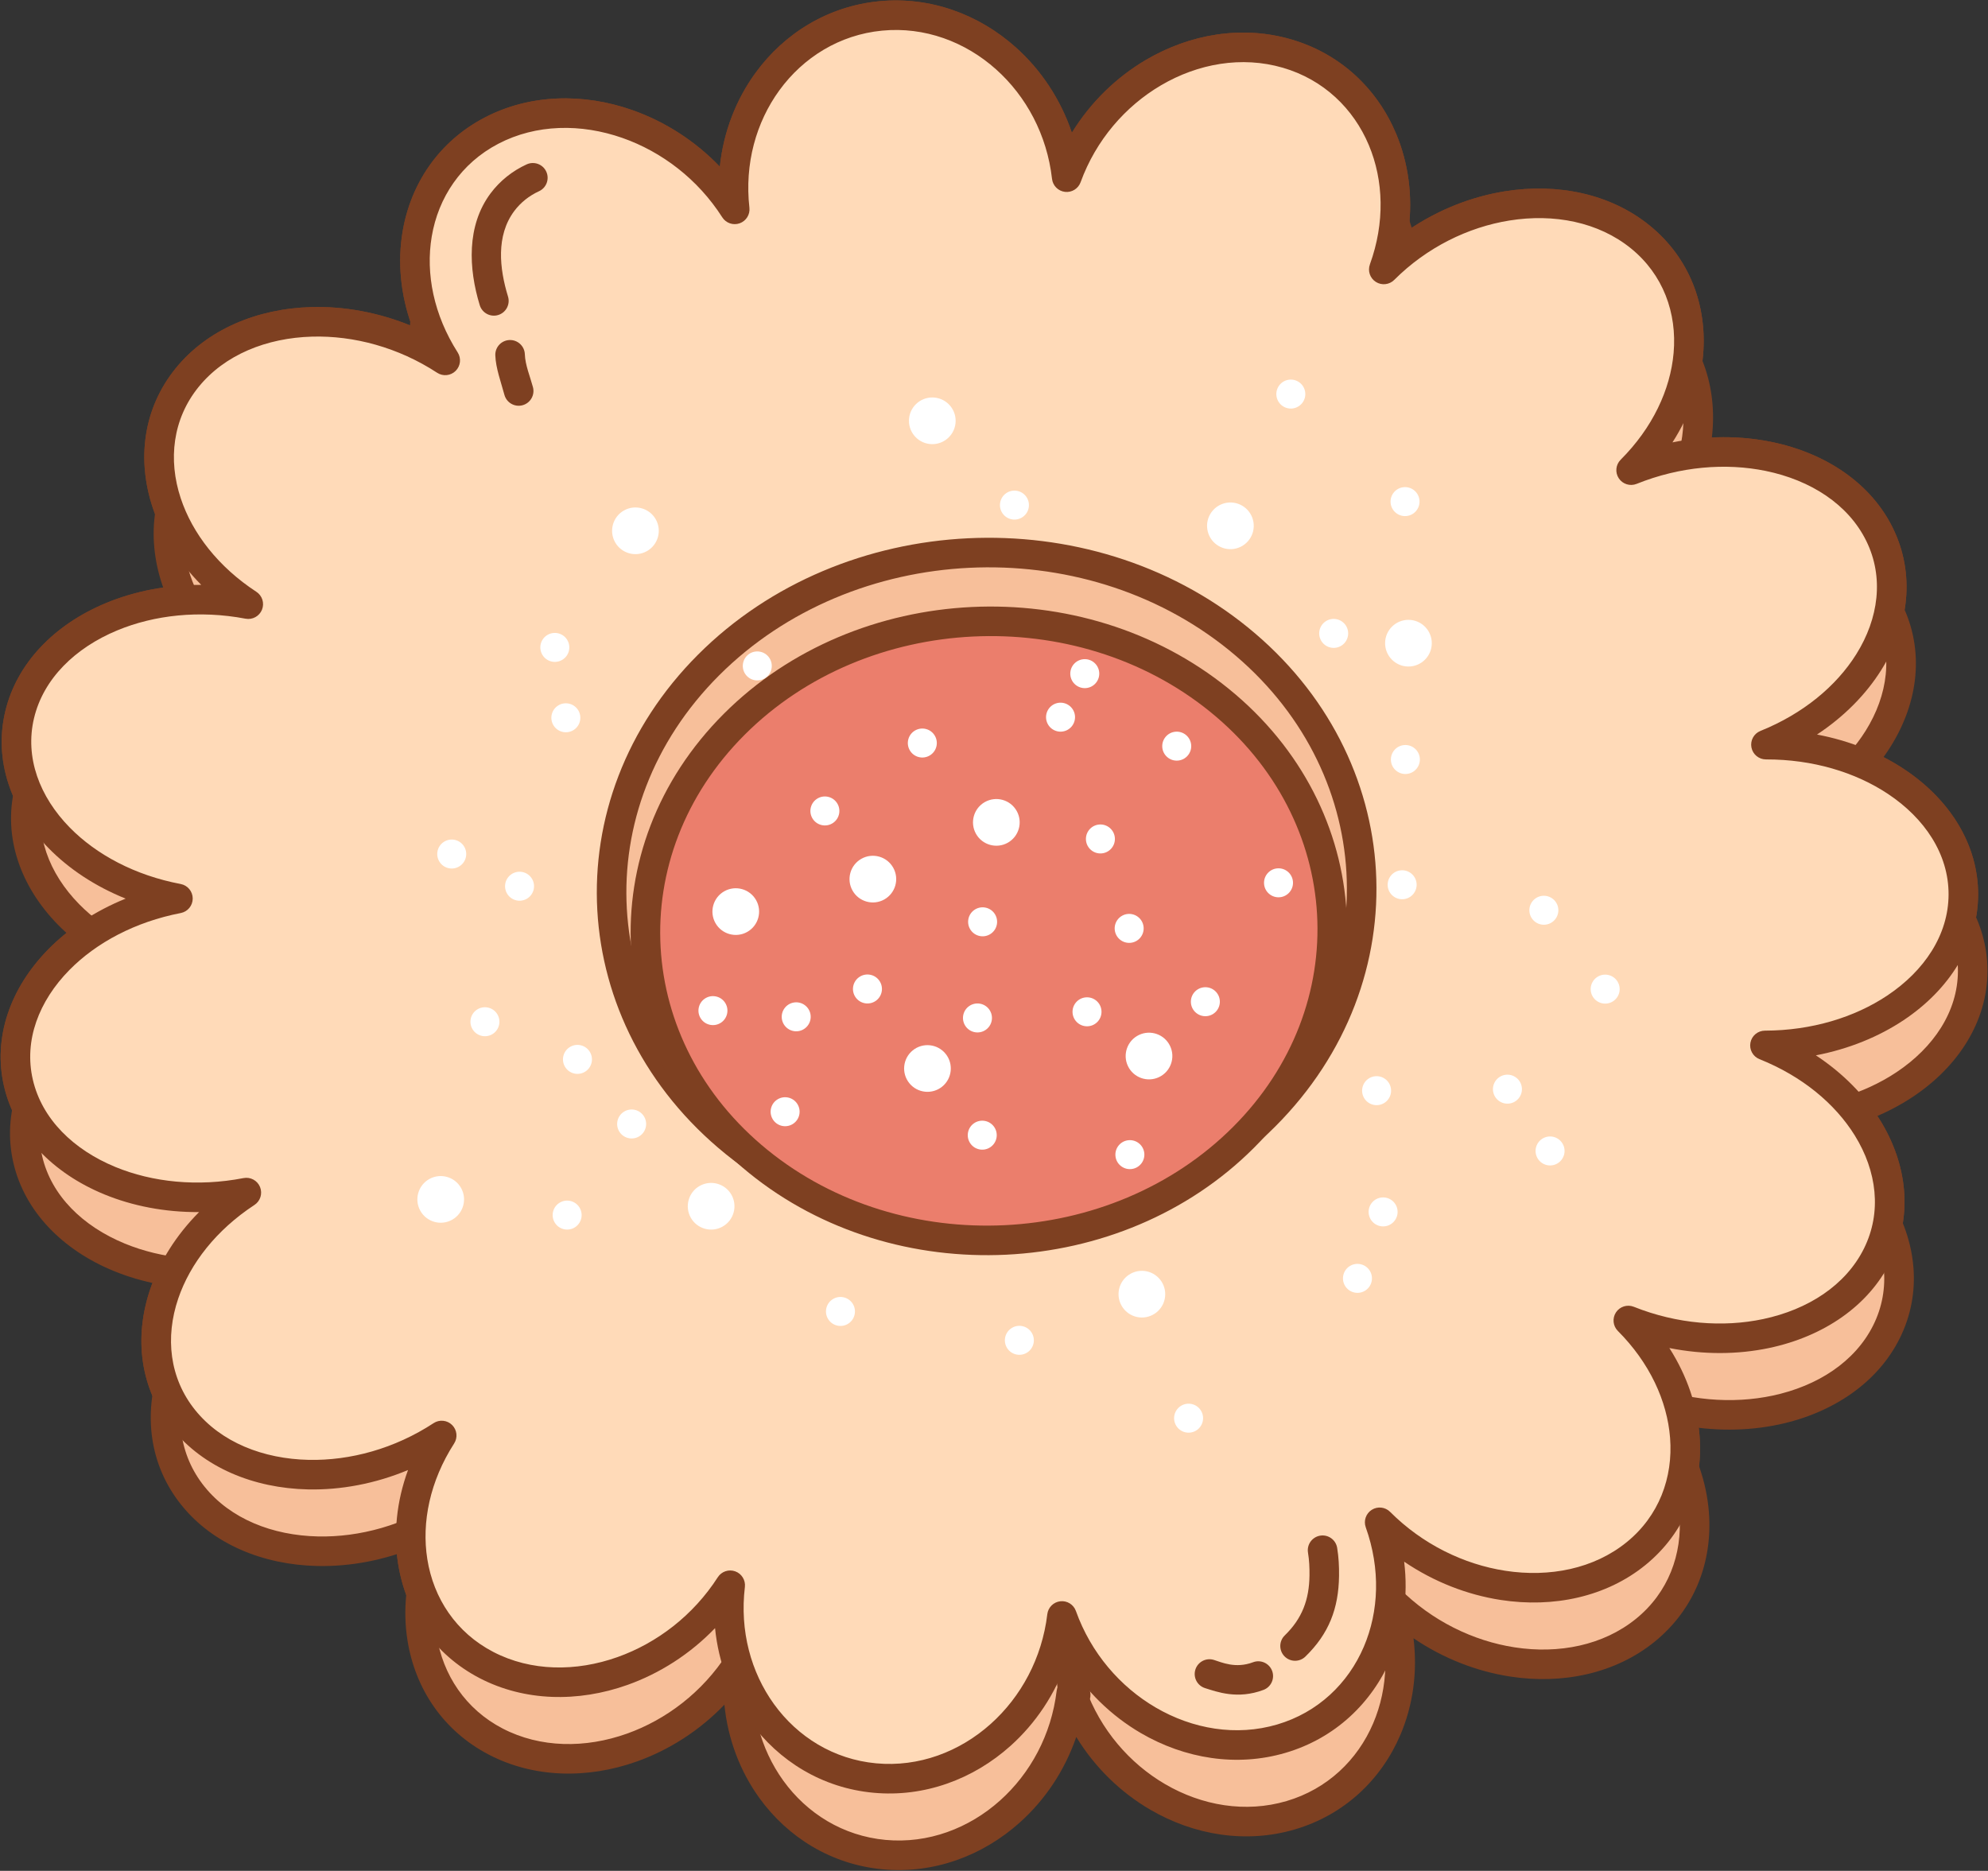 <?xml version="1.0" encoding="UTF-8" standalone="no"?><!DOCTYPE svg PUBLIC "-//W3C//DTD SVG 1.1//EN" "http://www.w3.org/Graphics/SVG/1.1/DTD/svg11.dtd"><svg width="100%" height="100%" viewBox="0 0 2242 2110" version="1.1" xmlns="http://www.w3.org/2000/svg" xmlns:xlink="http://www.w3.org/1999/xlink" xml:space="preserve" xmlns:serif="http://www.serif.com/" style="fill-rule:evenodd;clip-rule:evenodd;stroke-linejoin:round;stroke-miterlimit:2;"><rect x="0" y="0" width="2242" height="2110" fill="#333333" stroke="none"/><g id="Biscuit-Flower"><path d="M1560.59,303.898c82.694,-82.694 212.323,-99.114 289.296,-36.645c76.972,62.469 72.328,180.323 -10.366,263.016c112.678,-45.408 238.224,-12.918 280.184,72.508c41.96,85.426 -15.453,191.647 -128.131,237.056c123.179,-0.272 222.934,75.509 222.626,169.122c-0.308,93.613 -100.563,169.835 -223.741,170.106c112.38,44.913 169.096,150.882 126.574,236.495c-42.523,85.612 -168.285,118.656 -280.665,73.743c82.151,82.331 86.02,200.166 8.635,262.975c-77.384,62.809 -206.907,46.96 -289.058,-35.37c37.717,105.513 -11.929,214.838 -110.796,243.984c-98.866,29.146 -209.755,-32.855 -247.472,-138.368c-13.239,110.452 -107.815,192.364 -211.069,182.807c-103.253,-9.558 -176.334,-106.989 -163.095,-217.441c-61.905,96.292 -185.06,136.628 -274.847,90.02c-89.786,-46.608 -112.422,-162.624 -50.517,-258.915c-99.868,65.482 -230.306,57.267 -291.101,-18.332c-60.795,-75.6 -29.073,-190.14 70.795,-255.622c-120.563,23.35 -235.73,-31.995 -257.022,-123.514c-21.291,-91.52 59.304,-184.779 179.867,-208.129c-120.411,-22.82 -200.394,-115.725 -178.5,-207.34c21.893,-91.614 137.426,-147.468 257.837,-124.649c-99.439,-65.042 -130.408,-179.444 -69.115,-255.313c61.293,-75.869 191.787,-84.658 291.226,-19.616c-61.273,-96.02 -37.874,-212.137 52.221,-259.142c90.094,-47.005 212.986,-7.21 274.259,88.809c-12.513,-110.394 61.209,-208.149 164.527,-218.162c103.318,-10.013 197.357,71.484 209.87,181.878c38.411,-105.68 149.709,-168.17 248.385,-139.46c98.677,28.71 147.604,137.818 109.193,243.499Z" style="fill:#ffdab8;"/><path d="M1588.54,259.244c4.917,-38.369 -0.313,-75.641 -14.003,-108.316c-21.193,-50.586 -62.601,-90.271 -118.49,-106.532c-55.114,-16.036 -113.883,-6.124 -163.629,23.114c-33.191,19.508 -62.337,47.615 -83.59,82.174c-12.806,-37.936 -34.954,-70.934 -63.12,-96.158c-41.741,-37.382 -96.663,-57.708 -154.181,-52.134c-57.704,5.592 -107.004,36.156 -139.543,80.887c-21.795,29.961 -36.057,66.298 -40.187,105.664c-28.178,-29.37 -62.497,-51.086 -98.841,-63.828c-55.512,-19.462 -115.675,-17.978 -166.316,8.443c-51.664,26.954 -83.51,74.462 -92.633,128.794c-5.698,33.941 -2.48,70.602 10.501,106.45c-37.123,-15.433 -76.179,-22.491 -113.378,-21.465c-61.473,1.697 -117.803,25.476 -153.192,69.281c-36.397,45.052 -43.83,102.277 -25.729,156.882c10.225,30.847 28.692,60.882 54.739,87.141c-38.691,-0.115 -75.524,7.235 -107.657,20.606c-57.753,24.032 -100.31,67.486 -113.322,121.933c-13.206,55.261 6.353,111.142 48.969,154.545c22.838,23.26 52.35,42.921 86.762,56.764c-34.489,13.968 -64.123,33.729 -87.113,57.062c-42.929,43.572 -62.848,99.55 -50.007,154.748c12.692,54.553 55.138,97.933 112.956,121.715c31.901,13.121 68.482,20.267 106.957,20.023c-26.019,26.19 -44.582,56.071 -55.022,86.731c-18.68,54.86 -11.646,112.287 24.581,157.335c35.237,43.819 91.686,67.403 153.417,68.705c36.935,0.778 75.736,-6.419 112.693,-21.863c-13.063,35.624 -16.52,72 -11.181,105.675c8.655,54.585 40.278,102.23 91.999,129.079c50.606,26.269 110.953,27.449 166.721,7.58c36.22,-12.904 70.478,-34.682 98.705,-64.016c3.907,39.218 17.899,75.373 39.412,105.167c32.28,44.704 81.463,75.144 139.246,80.493c57.472,5.319 112.523,-15.243 154.489,-52.821c28.318,-25.358 50.659,-58.466 63.681,-96.469c21.101,34.56 50.175,62.6 83.359,81.974c49.514,28.909 108.122,38.522 163.261,22.268c55.796,-16.449 97.35,-56.118 118.892,-106.567c14.048,-32.897 19.563,-70.421 14.816,-109.002c33.595,22.817 71.245,37.368 108.879,43.176c59.573,9.194 119.027,-3.53 163.058,-39.267c45.195,-36.683 65.529,-90.238 61.195,-146.107c-2.571,-33.152 -13.908,-67.169 -34.044,-98.748c38.762,7.729 77.458,7.391 112.736,-0.084c60.948,-12.913 111.638,-47.118 136.565,-97.306c25.54,-51.421 19.384,-109.48 -11.809,-159.849c-16.994,-27.439 -41.498,-52.594 -72.264,-72.874c37.18,-7.152 70.924,-20.986 98.916,-39.644c51.733,-34.482 83.88,-85.391 84.065,-141.593c0.185,-56.301 -31.713,-107.144 -83.334,-141.439c-27.808,-18.474 -61.361,-32.129 -98.38,-39.128c30.768,-20.323 55.356,-45.457 72.508,-72.834c31.68,-50.567 38.251,-108.78 13.004,-160.18c-24.689,-50.263 -75.399,-84.345 -136.538,-96.93c-35.012,-7.207 -73.429,-7.361 -111.972,0.441c20.139,-31.408 31.636,-65.172 34.505,-98.063c4.898,-56.158 -15.114,-109.917 -60.271,-146.565c-43.951,-35.669 -103.578,-48.131 -163.425,-38.511c-37.417,6.015 -74.889,20.657 -108.416,43.443Zm-43.621,38.96c-2.669,7.344 0.121,15.556 6.712,19.752c6.591,4.197 15.212,3.252 20.737,-2.273c36.722,-36.722 83.334,-59.489 129.878,-66.971c50.15,-8.062 100.3,1.592 137.13,31.482c36.251,29.42 52,72.705 48.068,117.787c-3.626,41.58 -23.797,84.584 -59.716,120.503c-5.601,5.601 -6.486,14.371 -2.117,20.978c4.369,6.607 12.785,9.227 20.132,6.266c48.961,-19.731 100.504,-23.874 145.656,-14.58c50.439,10.382 92.971,37.51 113.339,78.977c20.154,41.031 13.956,87.42 -11.333,127.787c-22.494,35.904 -59.93,67.062 -108.068,86.462c-7.41,2.986 -11.658,10.809 -10.129,18.65c1.529,7.84 8.407,13.493 16.395,13.475c52.657,-0.116 100.784,14.46 137.476,38.837c41.695,27.7 68.596,68.09 68.447,113.564c-0.15,45.51 -27.329,86.044 -69.22,113.966c-36.884,24.585 -85.167,39.412 -137.892,39.529c-7.983,0.017 -14.833,5.694 -16.333,13.535c-1.5,7.841 2.771,15.645 10.185,18.608c48.069,19.21 85.322,50.263 107.537,86.134c24.888,40.187 30.672,86.443 10.295,127.47c-20.617,41.508 -63.214,68.845 -113.621,79.525c-45.3,9.598 -96.966,5.725 -145.932,-13.844c-7.344,-2.935 -15.739,-0.305 -20.096,6.296c-4.356,6.601 -3.473,15.354 2.113,20.953c35.788,35.866 55.666,78.94 58.899,120.613c3.486,44.946 -12.611,88.138 -48.969,117.648c-36.938,29.981 -86.99,39.919 -136.967,32.206c-46.609,-7.193 -93.221,-29.757 -129.791,-66.407c-5.509,-5.522 -14.111,-6.483 -20.704,-2.315c-6.593,4.169 -9.413,12.352 -6.788,19.697c16.808,47.02 14.859,94.869 -2.151,134.704c-17.709,41.471 -51.795,74.162 -97.663,87.684c-46.297,13.648 -95.454,5.192 -137.028,-19.081c-40.005,-23.357 -73.041,-61.366 -90.037,-108.911c-2.603,-7.281 -9.872,-11.816 -17.557,-10.952c-7.684,0.865 -13.765,6.901 -14.685,14.579c-5.967,49.785 -29.82,93.301 -63.804,123.732c-35.115,31.444 -81.091,48.913 -129.181,44.462c-47.873,-4.431 -88.549,-29.777 -115.293,-66.815c-25.864,-35.819 -38.726,-82.52 -32.79,-132.046c0.925,-7.711 -3.599,-15.038 -10.906,-17.666c-7.307,-2.629 -15.462,0.137 -19.661,6.669c-27.73,43.132 -68.651,74.216 -112.972,90.006c-46.88,16.703 -97.636,16.318 -140.177,-5.765c-41.92,-21.761 -67.419,-60.472 -74.434,-104.714c-6.603,-41.65 3.047,-88.072 30.257,-130.396c4.256,-6.619 3.302,-15.312 -2.287,-20.851c-5.589,-5.539 -14.291,-6.415 -20.871,-2.1c-43.878,28.77 -94.038,42.415 -140.831,41.429c-51.394,-1.084 -98.806,-19.786 -128.143,-56.268c-28.921,-35.963 -33.915,-81.905 -19.003,-125.702c13.48,-39.586 43.007,-77.382 85.949,-105.538c6.659,-4.366 9.299,-12.832 6.302,-20.21c-2.996,-7.377 -10.793,-11.604 -18.61,-10.09c-51.882,10.048 -102.709,4.681 -144.45,-12.488c-47.194,-19.412 -82.81,-53.911 -93.169,-98.44c-10.305,-44.295 6.835,-88.836 41.284,-123.8c30.362,-30.816 74.09,-54.229 125.518,-64.19c7.85,-1.52 13.514,-8.401 13.498,-16.396c-0.016,-7.995 -5.708,-14.853 -13.564,-16.342c-51.358,-9.733 -94.925,-32.954 -125.06,-63.646c-34.138,-34.769 -50.912,-79.176 -40.333,-123.444c10.65,-44.565 46.437,-79.236 93.707,-98.905c41.91,-17.44 92.885,-23.084 144.817,-13.242c7.814,1.481 15.586,-2.766 18.561,-10.143c2.974,-7.376 0.321,-15.827 -6.335,-20.18c-42.854,-28.031 -72.154,-65.817 -85.291,-105.446c-14.464,-43.633 -9.066,-89.447 20.017,-125.446c29.521,-36.541 76.905,-55.493 128.183,-56.908c46.909,-1.294 97.144,12.109 140.956,40.766c6.573,4.3 15.256,3.426 20.841,-2.097c5.586,-5.522 6.557,-14.195 2.332,-20.816c-27.013,-42.331 -36.311,-88.87 -29.297,-130.64c7.414,-44.159 33.187,-82.853 75.177,-104.76c42.58,-22.216 93.194,-22.904 139.87,-6.54c44.312,15.535 85.137,46.455 112.63,89.538c4.172,6.538 12.303,9.334 19.614,6.745c7.311,-2.59 11.87,-9.881 10.996,-17.588c-5.619,-49.58 7.605,-96.408 33.771,-132.378c27.023,-37.148 67.882,-62.674 115.804,-67.318c48.052,-4.657 93.856,12.557 128.728,43.787c33.78,30.252 57.336,73.644 62.973,123.379c0.871,7.688 6.918,13.765 14.601,14.674c7.682,0.91 14.981,-3.586 17.624,-10.857c17.296,-47.588 50.533,-85.733 90.639,-109.306c41.798,-24.566 91.118,-33.319 137.426,-19.845c45.814,13.33 79.686,45.939 97.059,87.406c16.633,39.702 18.2,87.419 1.126,134.396Z" style="fill:#7e4021;"/><path d="M1571.14,390.27c82.694,-82.694 212.323,-99.114 289.296,-36.645c76.972,62.469 72.328,180.323 -10.366,263.016c112.678,-45.408 238.224,-12.919 280.184,72.508c41.96,85.426 -15.453,191.647 -128.131,237.056c123.179,-0.272 222.934,75.509 222.626,169.122c-0.308,93.613 -100.563,169.835 -223.741,170.106c112.38,44.912 169.096,150.882 126.574,236.495c-42.523,85.612 -168.285,118.656 -280.665,73.743c82.151,82.331 86.02,200.166 8.635,262.975c-77.384,62.809 -206.907,46.96 -289.058,-35.37c37.717,105.513 -11.929,214.838 -110.796,243.984c-98.866,29.146 -209.755,-32.855 -247.472,-138.368c-13.239,110.451 -107.815,192.364 -211.069,182.807c-103.253,-9.558 -176.334,-106.99 -163.095,-217.441c-61.905,96.292 -185.06,136.628 -274.847,90.02c-89.786,-46.608 -112.422,-162.624 -50.517,-258.915c-99.868,65.482 -230.306,57.267 -291.101,-18.332c-60.795,-75.6 -29.073,-190.14 70.795,-255.622c-120.563,23.35 -235.73,-31.995 -257.022,-123.514c-21.291,-91.52 59.304,-184.779 179.867,-208.13c-120.411,-22.819 -200.394,-115.724 -178.5,-207.339c21.893,-91.614 137.426,-147.468 257.837,-124.649c-99.439,-65.042 -130.408,-179.444 -69.115,-255.313c61.293,-75.869 191.787,-84.659 291.226,-19.616c-61.273,-96.02 -37.874,-212.137 52.221,-259.142c90.094,-47.005 212.986,-7.21 274.259,88.809c-12.513,-110.394 61.209,-208.149 164.527,-218.162c103.318,-10.013 197.357,71.484 209.87,181.878c38.411,-105.68 149.709,-168.17 248.385,-139.46c98.677,28.71 147.604,137.818 109.193,243.499Z" style="fill:#f7bf9a;"/><path d="M1599.09,345.616c4.917,-38.369 -0.313,-75.641 -14.003,-108.316c-21.193,-50.586 -62.601,-90.271 -118.49,-106.532c-55.114,-16.036 -113.883,-6.124 -163.629,23.114c-33.191,19.508 -62.337,47.615 -83.59,82.174c-12.806,-37.936 -34.954,-70.934 -63.12,-96.158c-41.741,-37.382 -96.663,-57.708 -154.181,-52.134c-57.704,5.592 -107.004,36.156 -139.543,80.887c-21.795,29.961 -36.057,66.298 -40.187,105.664c-28.178,-29.37 -62.497,-51.086 -98.841,-63.828c-55.512,-19.462 -115.675,-17.978 -166.316,8.443c-51.664,26.953 -83.51,74.462 -92.633,128.794c-5.698,33.941 -2.48,70.602 10.501,106.45c-37.123,-15.433 -76.179,-22.491 -113.378,-21.465c-61.473,1.697 -117.803,25.476 -153.192,69.281c-36.397,45.052 -43.83,102.277 -25.729,156.882c10.225,30.847 28.692,60.882 54.739,87.141c-38.691,-0.115 -75.524,7.235 -107.657,20.606c-57.753,24.032 -100.31,67.486 -113.322,121.933c-13.206,55.261 6.353,111.142 48.969,154.545c22.838,23.26 52.35,42.921 86.762,56.764c-34.489,13.968 -64.123,33.729 -87.113,57.062c-42.929,43.572 -62.848,99.55 -50.007,154.748c12.692,54.553 55.138,97.933 112.956,121.714c31.901,13.122 68.482,20.268 106.957,20.024c-26.019,26.19 -44.582,56.071 -55.022,86.731c-18.68,54.86 -11.646,112.287 24.581,157.335c35.237,43.819 91.686,67.403 153.417,68.704c36.935,0.779 75.736,-6.418 112.693,-21.862c-13.063,35.624 -16.52,72 -11.181,105.675c8.655,54.585 40.278,102.23 91.999,129.079c50.606,26.269 110.953,27.449 166.721,7.58c36.22,-12.904 70.478,-34.682 98.705,-64.016c3.907,39.218 17.899,75.373 39.412,105.167c32.28,44.704 81.463,75.144 139.246,80.492c57.472,5.32 112.523,-15.242 154.489,-52.82c28.318,-25.358 50.659,-58.466 63.681,-96.469c21.101,34.56 50.175,62.6 83.359,81.974c49.514,28.909 108.122,38.522 163.261,22.267c55.796,-16.448 97.35,-56.117 118.892,-106.566c14.048,-32.897 19.563,-70.421 14.816,-109.002c33.595,22.817 71.245,37.368 108.879,43.176c59.573,9.194 119.027,-3.53 163.058,-39.268c45.195,-36.682 65.529,-90.237 61.195,-146.106c-2.571,-33.152 -13.908,-67.169 -34.044,-98.748c38.762,7.729 77.458,7.391 112.736,-0.084c60.948,-12.913 111.638,-47.118 136.565,-97.306c25.54,-51.421 19.384,-109.48 -11.809,-159.849c-16.994,-27.439 -41.498,-52.594 -72.264,-72.874c37.18,-7.152 70.924,-20.986 98.916,-39.644c51.733,-34.482 83.88,-85.391 84.065,-141.593c0.185,-56.301 -31.713,-107.144 -83.334,-141.439c-27.808,-18.474 -61.361,-32.129 -98.38,-39.128c30.768,-20.323 55.356,-45.457 72.508,-72.834c31.68,-50.567 38.251,-108.78 13.004,-160.18c-24.689,-50.263 -75.399,-84.345 -136.538,-96.93c-35.012,-7.207 -73.429,-7.361 -111.972,0.441c20.139,-31.408 31.636,-65.172 34.505,-98.063c4.898,-56.158 -15.114,-109.917 -60.271,-146.565c-43.951,-35.67 -103.578,-48.131 -163.425,-38.511c-37.417,6.015 -74.889,20.657 -108.416,43.443Zm-43.621,38.96c-2.669,7.344 0.121,15.556 6.712,19.752c6.591,4.197 15.212,3.252 20.737,-2.273c36.722,-36.722 83.334,-59.489 129.878,-66.971c50.15,-8.062 100.3,1.592 137.13,31.482c36.251,29.42 52,72.705 48.068,117.787c-3.626,41.58 -23.797,84.584 -59.716,120.503c-5.601,5.601 -6.486,14.371 -2.117,20.978c4.369,6.607 12.785,9.227 20.132,6.266c48.961,-19.731 100.504,-23.874 145.656,-14.58c50.439,10.382 92.971,37.51 113.339,78.977c20.154,41.031 13.956,87.42 -11.333,127.787c-22.494,35.904 -59.93,67.062 -108.068,86.462c-7.41,2.986 -11.658,10.809 -10.129,18.65c1.529,7.84 8.407,13.493 16.395,13.475c52.657,-0.116 100.784,14.46 137.476,38.837c41.695,27.7 68.596,68.09 68.447,113.564c-0.15,45.51 -27.329,86.044 -69.22,113.966c-36.884,24.585 -85.167,39.412 -137.892,39.529c-7.983,0.017 -14.833,5.694 -16.333,13.535c-1.5,7.841 2.771,15.645 10.185,18.608c48.069,19.21 85.322,50.263 107.537,86.134c24.888,40.187 30.672,86.443 10.295,127.47c-20.617,41.508 -63.214,68.845 -113.621,79.525c-45.3,9.597 -96.966,5.725 -145.932,-13.844c-7.344,-2.935 -15.739,-0.305 -20.096,6.296c-4.356,6.601 -3.473,15.354 2.113,20.953c35.788,35.866 55.666,78.94 58.899,120.613c3.486,44.946 -12.611,88.138 -48.969,117.648c-36.938,29.981 -86.99,39.918 -136.967,32.206c-46.609,-7.193 -93.221,-29.758 -129.791,-66.407c-5.509,-5.522 -14.111,-6.484 -20.704,-2.315c-6.593,4.168 -9.413,12.352 -6.788,19.697c16.808,47.02 14.859,94.868 -2.151,134.704c-17.709,41.471 -51.795,74.162 -97.663,87.684c-46.297,13.648 -95.454,5.192 -137.028,-19.081c-40.005,-23.357 -73.041,-61.366 -90.037,-108.911c-2.603,-7.281 -9.872,-11.816 -17.557,-10.952c-7.684,0.865 -13.765,6.901 -14.685,14.579c-5.967,49.785 -29.82,93.301 -63.804,123.732c-35.115,31.444 -81.091,48.913 -129.181,44.462c-47.873,-4.431 -88.549,-29.777 -115.293,-66.815c-25.864,-35.819 -38.726,-82.52 -32.79,-132.046c0.925,-7.711 -3.599,-15.038 -10.906,-17.666c-7.307,-2.629 -15.462,0.137 -19.661,6.669c-27.73,43.132 -68.651,74.216 -112.972,90.006c-46.88,16.703 -97.636,16.318 -140.177,-5.765c-41.92,-21.761 -67.419,-60.472 -74.434,-104.714c-6.603,-41.65 3.047,-88.072 30.257,-130.396c4.256,-6.619 3.302,-15.312 -2.287,-20.851c-5.589,-5.539 -14.291,-6.415 -20.871,-2.1c-43.878,28.77 -94.038,42.415 -140.831,41.429c-51.394,-1.084 -98.806,-19.786 -128.143,-56.268c-28.921,-35.963 -33.915,-81.905 -19.003,-125.702c13.48,-39.586 43.007,-77.382 85.949,-105.538c6.659,-4.366 9.299,-12.832 6.302,-20.21c-2.996,-7.377 -10.793,-11.604 -18.61,-10.09c-51.882,10.048 -102.709,4.681 -144.45,-12.488c-47.194,-19.412 -82.81,-53.911 -93.169,-98.44c-10.305,-44.295 6.835,-88.836 41.284,-123.8c30.362,-30.816 74.09,-54.229 125.518,-64.19c7.85,-1.52 13.514,-8.401 13.498,-16.396c-0.016,-7.995 -5.708,-14.853 -13.564,-16.342c-51.358,-9.733 -94.925,-32.954 -125.06,-63.646c-34.138,-34.769 -50.912,-79.177 -40.333,-123.444c10.65,-44.565 46.437,-79.236 93.707,-98.906c41.91,-17.439 92.885,-23.083 144.817,-13.241c7.814,1.481 15.586,-2.767 18.56,-10.143c2.975,-7.377 0.322,-15.827 -6.334,-20.18c-42.854,-28.031 -72.154,-65.817 -85.291,-105.446c-14.464,-43.633 -9.066,-89.447 20.017,-125.446c29.521,-36.541 76.905,-55.493 128.183,-56.908c46.909,-1.294 97.144,12.109 140.956,40.766c6.573,4.3 15.256,3.426 20.841,-2.097c5.586,-5.522 6.557,-14.195 2.332,-20.816c-27.013,-42.331 -36.311,-88.87 -29.297,-130.64c7.414,-44.159 33.187,-82.853 75.177,-104.76c42.58,-22.216 93.194,-22.904 139.87,-6.54c44.312,15.535 85.137,46.455 112.63,89.538c4.172,6.538 12.303,9.334 19.614,6.745c7.311,-2.59 11.87,-9.881 10.996,-17.588c-5.619,-49.58 7.605,-96.408 33.771,-132.378c27.023,-37.148 67.882,-62.674 115.804,-67.318c48.052,-4.657 93.856,12.557 128.727,43.787c33.781,30.252 57.337,73.644 62.974,123.379c0.871,7.687 6.918,13.764 14.601,14.674c7.682,0.91 14.981,-3.586 17.624,-10.857c17.296,-47.588 50.533,-85.733 90.639,-109.306c41.798,-24.567 91.118,-33.319 137.426,-19.845c45.814,13.33 79.686,45.939 97.059,87.406c16.633,39.702 18.2,87.419 1.126,134.396Z" style="fill:#7e4021;"/><path d="M1226.17,1901.12c-0.332,-2.38 -1.38,-10.374 -1.47,-16.235c-0.23,-14.891 0.815,-31.378 0.384,-37.303c-0.667,-9.174 -8.657,-16.081 -17.832,-15.413c-9.174,0.667 -16.081,8.657 -15.413,17.831c0.646,8.89 -1.852,41.253 1.408,57.065c1.869,9.072 6.105,15.005 10.038,17.892c7.414,5.444 17.854,3.844 23.298,-3.571c4.555,-6.205 4.178,-14.528 -0.413,-20.266Z" style="fill:#7e4021;"/><path d="M1560.59,303.898c82.694,-82.694 212.323,-99.114 289.296,-36.645c76.972,62.469 72.328,180.323 -10.366,263.016c112.678,-45.408 238.224,-12.918 280.184,72.508c41.96,85.426 -15.453,191.647 -128.131,237.056c123.179,-0.272 222.934,75.509 222.626,169.122c-0.308,93.613 -100.563,169.835 -223.741,170.106c112.38,44.913 169.096,150.882 126.574,236.495c-42.523,85.612 -168.285,118.656 -280.665,73.743c82.151,82.331 86.02,200.166 8.635,262.975c-77.384,62.809 -206.907,46.96 -289.058,-35.37c37.717,105.513 -11.929,214.838 -110.796,243.984c-98.866,29.146 -209.755,-32.855 -247.472,-138.368c-13.239,110.452 -107.815,192.364 -211.069,182.807c-103.253,-9.558 -176.334,-106.989 -163.095,-217.441c-61.905,96.292 -185.06,136.628 -274.847,90.02c-89.786,-46.608 -112.422,-162.624 -50.517,-258.915c-99.868,65.482 -230.306,57.267 -291.101,-18.332c-60.795,-75.6 -29.073,-190.14 70.795,-255.622c-120.563,23.35 -235.73,-31.995 -257.022,-123.514c-21.291,-91.52 59.304,-184.779 179.867,-208.129c-120.411,-22.82 -200.394,-115.725 -178.5,-207.34c21.893,-91.614 137.426,-147.468 257.837,-124.649c-99.439,-65.042 -130.408,-179.444 -69.115,-255.313c61.293,-75.869 191.787,-84.658 291.226,-19.616c-61.273,-96.02 -37.874,-212.137 52.221,-259.142c90.094,-47.005 212.986,-7.21 274.259,88.809c-12.513,-110.394 61.209,-208.149 164.527,-218.162c103.318,-10.013 197.357,71.484 209.87,181.878c38.411,-105.68 149.709,-168.17 248.385,-139.46c98.677,28.71 147.604,137.818 109.193,243.499Z" style="fill:#ffdab8;"/><path d="M1588.54,259.244c4.917,-38.369 -0.313,-75.641 -14.003,-108.316c-21.193,-50.586 -62.601,-90.271 -118.49,-106.532c-55.114,-16.036 -113.883,-6.124 -163.629,23.114c-33.191,19.508 -62.337,47.615 -83.59,82.174c-12.806,-37.936 -34.954,-70.934 -63.12,-96.158c-41.741,-37.382 -96.663,-57.708 -154.181,-52.134c-57.704,5.592 -107.004,36.156 -139.543,80.887c-21.795,29.961 -36.057,66.298 -40.187,105.664c-28.178,-29.37 -62.497,-51.086 -98.841,-63.828c-55.512,-19.462 -115.675,-17.978 -166.316,8.443c-51.664,26.954 -83.51,74.462 -92.633,128.794c-5.698,33.941 -2.48,70.602 10.501,106.45c-37.123,-15.433 -76.179,-22.491 -113.378,-21.465c-61.473,1.697 -117.803,25.476 -153.192,69.281c-36.397,45.052 -43.83,102.277 -25.729,156.882c10.225,30.847 28.692,60.882 54.739,87.141c-38.691,-0.115 -75.524,7.235 -107.657,20.606c-57.753,24.032 -100.31,67.486 -113.322,121.933c-13.206,55.261 6.353,111.142 48.969,154.545c22.838,23.26 52.35,42.921 86.762,56.764c-34.489,13.968 -64.123,33.729 -87.113,57.062c-42.929,43.572 -62.848,99.55 -50.007,154.748c12.692,54.553 55.138,97.933 112.956,121.715c31.901,13.121 68.482,20.267 106.957,20.023c-26.019,26.19 -44.582,56.071 -55.022,86.731c-18.68,54.86 -11.646,112.287 24.581,157.335c35.237,43.819 91.686,67.403 153.417,68.705c36.935,0.778 75.736,-6.419 112.693,-21.863c-13.063,35.624 -16.52,72 -11.181,105.675c8.655,54.585 40.278,102.23 91.999,129.079c50.606,26.269 110.953,27.449 166.721,7.58c36.22,-12.904 70.478,-34.682 98.705,-64.016c3.907,39.218 17.899,75.373 39.412,105.167c32.28,44.704 81.463,75.144 139.246,80.493c57.472,5.319 112.523,-15.243 154.489,-52.821c28.318,-25.358 50.659,-58.466 63.681,-96.469c21.101,34.56 50.175,62.6 83.359,81.974c49.514,28.909 108.122,38.522 163.261,22.268c55.796,-16.449 97.35,-56.118 118.892,-106.567c14.048,-32.897 19.563,-70.421 14.816,-109.002c33.595,22.817 71.245,37.368 108.879,43.176c59.573,9.194 119.027,-3.53 163.058,-39.267c45.195,-36.683 65.529,-90.238 61.195,-146.107c-2.571,-33.152 -13.908,-67.169 -34.044,-98.748c38.762,7.729 77.458,7.391 112.736,-0.084c60.948,-12.913 111.638,-47.118 136.565,-97.306c25.54,-51.421 19.384,-109.48 -11.809,-159.849c-16.994,-27.439 -41.498,-52.594 -72.264,-72.874c37.18,-7.152 70.924,-20.986 98.916,-39.644c51.733,-34.482 83.88,-85.391 84.065,-141.593c0.185,-56.301 -31.713,-107.144 -83.334,-141.439c-27.808,-18.474 -61.361,-32.129 -98.38,-39.128c30.768,-20.323 55.356,-45.457 72.508,-72.834c31.68,-50.567 38.251,-108.78 13.004,-160.18c-24.689,-50.263 -75.399,-84.345 -136.538,-96.93c-35.012,-7.207 -73.429,-7.361 -111.972,0.441c20.139,-31.408 31.636,-65.172 34.505,-98.063c4.898,-56.158 -15.114,-109.917 -60.271,-146.565c-43.951,-35.669 -103.578,-48.131 -163.425,-38.511c-37.417,6.015 -74.889,20.657 -108.416,43.443Zm-43.621,38.96c-2.669,7.344 0.121,15.556 6.712,19.752c6.591,4.197 15.212,3.252 20.737,-2.273c36.722,-36.722 83.334,-59.489 129.878,-66.971c50.15,-8.062 100.3,1.592 137.13,31.482c36.251,29.42 52,72.705 48.068,117.787c-3.626,41.58 -23.797,84.584 -59.716,120.503c-5.601,5.601 -6.486,14.371 -2.117,20.978c4.369,6.607 12.785,9.227 20.132,6.266c48.961,-19.731 100.504,-23.874 145.656,-14.58c50.439,10.382 92.971,37.51 113.339,78.977c20.154,41.031 13.956,87.42 -11.333,127.787c-22.494,35.904 -59.93,67.062 -108.068,86.462c-7.41,2.986 -11.658,10.809 -10.129,18.65c1.529,7.84 8.407,13.493 16.395,13.475c52.657,-0.116 100.784,14.46 137.476,38.837c41.695,27.7 68.596,68.09 68.447,113.564c-0.15,45.51 -27.329,86.044 -69.22,113.966c-36.884,24.585 -85.167,39.412 -137.892,39.529c-7.983,0.017 -14.833,5.694 -16.333,13.535c-1.5,7.841 2.771,15.645 10.185,18.608c48.069,19.21 85.322,50.263 107.537,86.134c24.888,40.187 30.672,86.443 10.295,127.47c-20.617,41.508 -63.214,68.845 -113.621,79.525c-45.3,9.598 -96.966,5.725 -145.932,-13.844c-7.344,-2.935 -15.739,-0.305 -20.096,6.296c-4.356,6.601 -3.473,15.354 2.113,20.953c35.788,35.866 55.666,78.94 58.899,120.613c3.486,44.946 -12.611,88.138 -48.969,117.648c-36.938,29.981 -86.99,39.919 -136.967,32.206c-46.609,-7.193 -93.221,-29.757 -129.791,-66.407c-5.509,-5.522 -14.111,-6.483 -20.704,-2.315c-6.593,4.169 -9.413,12.352 -6.788,19.697c16.808,47.02 14.859,94.869 -2.151,134.704c-17.709,41.471 -51.795,74.162 -97.663,87.684c-46.297,13.648 -95.454,5.192 -137.028,-19.081c-40.005,-23.357 -73.041,-61.366 -90.037,-108.911c-2.603,-7.281 -9.872,-11.816 -17.557,-10.952c-7.684,0.865 -13.765,6.901 -14.685,14.579c-5.967,49.785 -29.82,93.301 -63.804,123.732c-35.115,31.444 -81.091,48.913 -129.181,44.462c-47.873,-4.431 -88.549,-29.777 -115.293,-66.815c-25.864,-35.819 -38.726,-82.52 -32.79,-132.046c0.925,-7.711 -3.599,-15.038 -10.906,-17.666c-7.307,-2.629 -15.462,0.137 -19.661,6.669c-27.73,43.132 -68.651,74.216 -112.972,90.006c-46.88,16.703 -97.636,16.318 -140.177,-5.765c-41.92,-21.761 -67.419,-60.472 -74.434,-104.714c-6.603,-41.65 3.047,-88.072 30.257,-130.396c4.256,-6.619 3.302,-15.312 -2.287,-20.851c-5.589,-5.539 -14.291,-6.415 -20.871,-2.1c-43.878,28.77 -94.038,42.415 -140.831,41.429c-51.394,-1.084 -98.806,-19.786 -128.143,-56.268c-28.921,-35.963 -33.915,-81.905 -19.003,-125.702c13.48,-39.586 43.007,-77.382 85.949,-105.538c6.659,-4.366 9.299,-12.832 6.302,-20.21c-2.996,-7.377 -10.793,-11.604 -18.61,-10.09c-51.882,10.048 -102.709,4.681 -144.45,-12.488c-47.194,-19.412 -82.81,-53.911 -93.169,-98.44c-10.305,-44.295 6.835,-88.836 41.284,-123.8c30.362,-30.816 74.09,-54.229 125.518,-64.19c7.85,-1.52 13.514,-8.401 13.498,-16.396c-0.016,-7.995 -5.708,-14.853 -13.564,-16.342c-51.358,-9.733 -94.925,-32.954 -125.06,-63.646c-34.138,-34.769 -50.912,-79.176 -40.333,-123.444c10.65,-44.565 46.437,-79.236 93.707,-98.905c41.91,-17.44 92.885,-23.084 144.817,-13.242c7.814,1.481 15.586,-2.766 18.561,-10.143c2.974,-7.376 0.321,-15.827 -6.335,-20.18c-42.854,-28.031 -72.154,-65.817 -85.291,-105.446c-14.464,-43.633 -9.066,-89.447 20.017,-125.446c29.521,-36.541 76.905,-55.493 128.183,-56.908c46.909,-1.294 97.144,12.109 140.956,40.766c6.573,4.3 15.256,3.426 20.841,-2.097c5.586,-5.522 6.557,-14.195 2.332,-20.816c-27.013,-42.331 -36.311,-88.87 -29.297,-130.64c7.414,-44.159 33.187,-82.853 75.177,-104.76c42.58,-22.216 93.194,-22.904 139.87,-6.54c44.312,15.535 85.137,46.455 112.63,89.538c4.172,6.538 12.303,9.334 19.614,6.745c7.311,-2.59 11.87,-9.881 10.996,-17.588c-5.619,-49.58 7.605,-96.408 33.771,-132.378c27.023,-37.148 67.882,-62.674 115.804,-67.318c48.052,-4.657 93.856,12.557 128.728,43.787c33.78,30.252 57.336,73.644 62.973,123.379c0.871,7.688 6.918,13.765 14.601,14.674c7.682,0.91 14.981,-3.586 17.624,-10.857c17.296,-47.588 50.533,-85.733 90.639,-109.306c41.798,-24.566 91.118,-33.319 137.426,-19.845c45.814,13.33 79.686,45.939 97.059,87.406c16.633,39.702 18.2,87.419 1.126,134.396Z" style="fill:#7e4021;"/><path d="M1426.23,1258.91c-156.744,156.744 -424.494,169.981 -597.543,29.54c-173.048,-140.441 -186.284,-381.718 -29.54,-538.462c156.745,-156.745 424.495,-169.982 597.543,-29.541c173.048,140.441 186.285,381.718 29.54,538.463Z" style="fill:#f7bf9a;"/><path d="M1438.02,1270.69c82.126,-82.126 119.493,-186.497 113.726,-288.625c-5.743,-101.692 -54.267,-201.294 -144.549,-274.564c-89.602,-72.718 -203.65,-105.818 -315.666,-100.406c-112.419,5.432 -222.712,49.65 -304.165,131.103c-82.126,82.126 -119.493,186.496 -113.726,288.624c5.742,101.692 54.267,201.294 144.549,274.564c89.602,72.719 203.649,105.819 315.665,100.407c112.42,-5.432 222.713,-49.65 304.165,-131.103l0.001,-0Zm-23.571,-23.57c-75.546,75.546 -177.935,116.34 -282.203,121.378c-103.969,5.024 -209.887,-25.5 -293.052,-92.994c-82.438,-66.904 -127.03,-157.704 -132.274,-250.561c-5.261,-93.161 29.101,-188.26 104.016,-263.175c75.547,-75.547 177.936,-116.341 282.204,-121.379c103.969,-5.023 209.886,25.5 293.052,92.995c82.438,66.904 127.03,157.703 132.274,250.561c5.26,93.161 -29.101,188.259 -104.017,263.175l0,-0Z" style="fill:#7e4021;"/><path d="M1402.29,1282.85c-143.53,143.529 -388.705,155.649 -547.163,27.049c-158.458,-128.6 -170.579,-349.534 -27.05,-493.063c143.529,-143.529 388.705,-155.65 547.163,-27.05c158.458,128.6 170.579,349.535 27.05,493.064Z" style="fill:#eb7e6c;"/><path d="M1414.07,1294.64c75.506,-75.506 109.849,-171.468 104.547,-265.363c-5.28,-93.491 -49.879,-185.066 -132.879,-252.427c-82.319,-66.808 -187.094,-97.226 -290.005,-92.253c-103.285,4.99 -204.612,45.625 -279.446,120.459c-75.506,75.506 -109.849,171.467 -104.547,265.363c5.279,93.49 49.879,185.066 132.879,252.426c82.319,66.808 187.094,97.226 290.005,92.254c103.285,-4.991 204.612,-45.625 279.446,-120.459Zm-23.571,-23.57c-68.927,68.928 -162.351,106.138 -257.484,110.734c-94.864,4.584 -191.508,-23.257 -267.391,-84.841c-75.157,-60.995 -115.823,-143.768 -120.604,-228.424c-4.796,-84.928 26.542,-171.618 94.837,-239.913c68.928,-68.928 162.352,-106.138 257.485,-110.735c94.864,-4.583 191.508,23.258 267.39,84.841c75.157,60.996 115.824,143.768 120.605,228.424c4.796,84.929 -26.542,171.618 -94.838,239.914Z" style="fill:#7e4021;"/><path d="M899.019,1163.1c-9.001,0.592 -16.79,-6.235 -17.382,-15.236c-0.592,-9.001 6.235,-16.79 15.236,-17.382c9.001,-0.592 16.79,6.235 17.382,15.236c0.593,9.001 -6.234,16.79 -15.236,17.382Z" style="fill:#fff;"/><path d="M1347.68,1584.81c8.091,3.987 11.423,13.794 7.435,21.885c-3.987,8.092 -13.794,11.424 -21.886,7.436c-8.091,-3.988 -11.423,-13.795 -7.435,-21.886c3.988,-8.091 13.794,-11.423 21.886,-7.435Z" style="fill:#fff;"/><path d="M693.688,611.583c-7.135,-12.658 -2.65,-28.728 10.008,-35.863c12.659,-7.135 28.729,-2.65 35.863,10.009c7.135,12.658 2.651,28.728 -10.008,35.863c-12.659,7.134 -28.728,2.65 -35.863,-10.009Z" style="fill:#fff;"/><path d="M961.446,1004.42c-7.135,-12.658 -2.65,-28.728 10.008,-35.863c12.659,-7.135 28.729,-2.65 35.863,10.009c7.135,12.658 2.651,28.728 -10.008,35.863c-12.659,7.135 -28.728,2.65 -35.863,-10.009Z" style="fill:#fff;"/><path d="M1314.1,1459.88c-0.15,14.53 -12.069,26.204 -26.599,26.054c-14.53,-0.15 -26.205,-12.069 -26.054,-26.599c0.15,-14.53 12.069,-26.205 26.599,-26.054c14.53,0.15 26.204,12.069 26.054,26.599Z" style="fill:#fff;"/><path d="M806.84,1041.05c-7.134,-12.659 -2.65,-28.729 10.009,-35.864c12.658,-7.134 28.728,-2.65 35.863,10.009c7.135,12.659 2.65,28.728 -10.009,35.863c-12.658,7.135 -28.728,2.65 -35.863,-10.008Z" style="fill:#fff;"/><path d="M1319.57,1179.68c6.262,13.112 0.7,28.842 -12.412,35.103c-13.113,6.262 -28.842,0.7 -35.104,-12.412c-6.262,-13.113 -0.7,-28.842 12.413,-35.104c13.112,-6.262 28.842,-0.7 35.103,12.413Z" style="fill:#fff;"/><path d="M779.053,1373.38c-7.134,-12.659 -2.65,-28.729 10.009,-35.863c12.659,-7.135 28.728,-2.65 35.863,10.008c7.135,12.659 2.65,28.728 -10.008,35.863c-12.659,7.135 -28.729,2.65 -35.864,-10.008Z" style="fill:#fff;"/><path d="M1614.72,725.676c-0.151,14.531 -12.07,26.205 -26.6,26.055c-14.53,-0.151 -26.204,-12.07 -26.054,-26.6c0.151,-14.53 12.069,-26.204 26.6,-26.054c14.53,0.151 26.204,12.069 26.054,26.599Z" style="fill:#fff;"/><path d="M474.082,1365.64c-7.134,-12.658 -2.65,-28.728 10.009,-35.863c12.658,-7.134 28.728,-2.65 35.863,10.009c7.135,12.658 2.65,28.728 -10.009,35.863c-12.658,7.135 -28.728,2.65 -35.863,-10.009Z" style="fill:#fff;"/><path d="M1100.7,940.429c-7.134,-12.658 -2.65,-28.728 10.009,-35.863c12.658,-7.135 28.728,-2.65 35.863,10.009c7.135,12.658 2.65,28.728 -10.009,35.863c-12.658,7.134 -28.728,2.65 -35.863,-10.009Z" style="fill:#fff;"/><path d="M1077.74,474.873c-0.151,14.53 -12.069,26.205 -26.599,26.054c-14.531,-0.15 -26.205,-12.069 -26.055,-26.599c0.151,-14.53 12.07,-26.204 26.6,-26.054c14.53,0.151 26.204,12.069 26.054,26.599Z" style="fill:#fff;"/><path d="M1025.54,1221.69c-9.169,-11.273 -7.46,-27.869 3.813,-37.037c11.274,-9.169 27.87,-7.46 37.038,3.813c9.169,11.273 7.46,27.869 -3.813,37.038c-11.274,9.168 -27.87,7.46 -37.038,-3.814Z" style="fill:#fff;"/><path d="M1413.61,588.867c2.303,14.347 -7.475,27.866 -21.822,30.169c-14.347,2.304 -27.865,-7.474 -30.169,-21.821c-2.303,-14.347 7.475,-27.866 21.822,-30.169c14.347,-2.304 27.865,7.474 30.169,21.821Z" style="fill:#fff;"/><path d="M1092.07,1036.76c-1.594,8.879 4.32,17.381 13.199,18.975c8.879,1.594 17.381,-4.32 18.975,-13.199c1.594,-8.879 -4.321,-17.381 -13.199,-18.975c-8.879,-1.594 -17.382,4.32 -18.975,13.199Z" style="fill:#fff;"/><path d="M1285.93,1057.61c5.82,-6.893 4.949,-17.213 -1.944,-23.033c-6.892,-5.82 -17.212,-4.949 -23.032,1.943c-5.82,6.892 -4.949,17.213 1.943,23.033c6.892,5.82 17.213,4.949 23.033,-1.943Z" style="fill:#fff;"/><path d="M968.955,1101.99c-7.405,5.151 -9.235,15.345 -4.084,22.751c5.151,7.405 15.346,9.235 22.751,4.084c7.405,-5.151 9.235,-15.346 4.084,-22.751c-5.151,-7.405 -15.345,-9.235 -22.751,-4.084Z" style="fill:#fff;"/><path d="M1443.24,1011.94c8.989,-0.758 15.671,-8.672 14.913,-17.661c-0.759,-8.988 -8.672,-15.67 -17.661,-14.912c-8.989,0.758 -15.671,8.672 -14.912,17.661c0.758,8.988 8.672,15.67 17.66,14.912Z" style="fill:#fff;"/><path d="M1098.42,1266.87c-7.405,5.151 -9.235,15.346 -4.084,22.751c5.151,7.405 15.345,9.235 22.751,4.084c7.405,-5.151 9.235,-15.345 4.084,-22.751c-5.151,-7.405 -15.346,-9.235 -22.751,-4.084Z" style="fill:#fff;"/><path d="M1242.38,962.486c8.989,-0.758 15.671,-8.672 14.913,-17.661c-0.759,-8.988 -8.672,-15.67 -17.661,-14.912c-8.989,0.758 -15.671,8.672 -14.912,17.661c0.758,8.988 8.671,15.67 17.66,14.912Z" style="fill:#fff;"/><path d="M1024.38,833.784c2.335,-8.713 11.304,-13.892 20.018,-11.557c8.713,2.335 13.892,11.304 11.557,20.017c-2.335,8.714 -11.304,13.892 -20.018,11.558c-8.713,-2.335 -13.892,-11.305 -11.557,-20.018Z" style="fill:#fff;"/><path d="M1237.46,1152.7c-6.379,6.378 -16.736,6.378 -23.115,-0c-6.378,-6.379 -6.378,-16.736 0,-23.115c6.379,-6.378 16.736,-6.378 23.115,0c6.378,6.379 6.378,16.736 -0,23.115Z" style="fill:#fff;"/><path d="M869.645,1249.6c2.335,-8.714 11.304,-13.892 20.018,-11.558c8.713,2.335 13.892,11.305 11.557,20.018c-2.335,8.713 -11.305,13.892 -20.018,11.557c-8.713,-2.334 -13.892,-11.304 -11.557,-20.017Z" style="fill:#fff;"/><path d="M1515.64,725.921c-6.379,6.378 -16.736,6.378 -23.115,-0c-6.378,-6.379 -6.378,-16.736 0,-23.115c6.379,-6.378 16.736,-6.378 23.115,0c6.378,6.379 6.378,16.736 -0,23.115Z" style="fill:#fff;"/><path d="M628.814,796.119c-7.405,5.151 -9.235,15.345 -4.084,22.751c5.151,7.405 15.345,9.235 22.751,4.084c7.405,-5.151 9.235,-15.345 4.084,-22.751c-5.151,-7.405 -15.346,-9.235 -22.751,-4.084Z" style="fill:#fff;"/><path d="M1561.2,1383.11c8.988,-0.758 15.67,-8.672 14.912,-17.66c-0.758,-8.989 -8.672,-15.671 -17.661,-14.913c-8.988,0.759 -15.67,8.672 -14.912,17.661c0.758,8.989 8.672,15.671 17.661,14.912Z" style="fill:#fff;"/><path d="M630.275,1357c-7.405,5.151 -9.235,15.345 -4.084,22.75c5.151,7.406 15.346,9.236 22.751,4.084c7.405,-5.151 9.235,-15.345 4.084,-22.75c-5.151,-7.406 -15.345,-9.236 -22.751,-4.084Z" style="fill:#fff;"/><path d="M844.711,737.631c-7.405,5.151 -9.235,15.345 -4.084,22.75c5.151,7.406 15.345,9.236 22.75,4.084c7.406,-5.151 9.236,-15.345 4.085,-22.75c-5.152,-7.406 -15.346,-9.236 -22.751,-4.084Z" style="fill:#fff;"/><path d="M1275.61,1318.52c8.988,-0.759 15.67,-8.672 14.912,-17.661c-0.758,-8.989 -8.672,-15.671 -17.661,-14.912c-8.988,0.758 -15.67,8.671 -14.912,17.66c0.758,8.989 8.672,15.671 17.661,14.913Z" style="fill:#fff;"/><path d="M1541.94,1242.58c-6.893,-5.82 -7.764,-16.14 -1.944,-23.033c5.819,-6.892 16.14,-7.763 23.032,-1.944c6.893,5.82 7.764,16.141 1.944,23.033c-5.819,6.892 -16.14,7.764 -23.032,1.944Z" style="fill:#fff;"/><path d="M1211.42,803.302c3.06,8.486 -1.346,17.86 -9.832,20.919c-8.486,3.059 -17.86,-1.346 -20.919,-9.833c-3.059,-8.486 1.347,-17.859 9.833,-20.918c8.486,-3.06 17.859,1.346 20.918,9.832Z" style="fill:#fff;"/><path d="M537.558,1138.93c7.405,-5.151 17.6,-3.321 22.751,4.084c5.151,7.405 3.322,17.599 -4.083,22.751c-7.406,5.151 -17.6,3.321 -22.751,-4.084c-5.152,-7.405 -3.322,-17.599 4.083,-22.751Z" style="fill:#fff;"/><path d="M1811.63,1131.85c-8.989,0.759 -16.902,-5.923 -17.661,-14.912c-0.759,-8.989 5.923,-16.902 14.912,-17.661c8.989,-0.759 16.902,5.923 17.661,14.912c0.759,8.989 -5.923,16.902 -14.912,17.661Z" style="fill:#fff;"/><path d="M641.909,1181.39c7.405,-5.151 17.599,-3.321 22.751,4.084c5.151,7.405 3.322,17.599 -4.084,22.751c-7.405,5.151 -17.599,3.321 -22.751,-4.084c-5.151,-7.405 -3.321,-17.599 4.084,-22.751Z" style="fill:#fff;"/><path d="M1742.49,1042.9c-8.989,0.758 -16.903,-5.924 -17.661,-14.912c-0.759,-8.989 5.923,-16.903 14.912,-17.661c8.988,-0.759 16.902,5.923 17.661,14.911c0.758,8.989 -5.923,16.903 -14.912,17.662Z" style="fill:#fff;"/><path d="M794.701,1126.39c7.405,-5.151 17.599,-3.321 22.751,4.084c5.151,7.405 3.322,17.599 -4.084,22.751c-7.405,5.151 -17.599,3.321 -22.751,-4.084c-5.151,-7.405 -3.321,-17.599 4.084,-22.751Z" style="fill:#fff;"/><path d="M1582.67,1014.14c-8.988,0.759 -16.902,-5.923 -17.661,-14.912c-0.758,-8.989 5.923,-16.902 14.912,-17.661c8.989,-0.759 16.903,5.923 17.661,14.912c0.759,8.989 -5.923,16.902 -14.912,17.661Z" style="fill:#fff;"/><path d="M1140.27,1498.24c7.405,-5.152 17.599,-3.322 22.751,4.083c5.151,7.405 3.321,17.6 -4.084,22.751c-7.405,5.152 -17.599,3.322 -22.751,-4.083c-5.151,-7.405 -3.321,-17.6 4.084,-22.751Z" style="fill:#fff;"/><path d="M1457.12,460.742c-8.989,0.759 -16.902,-5.923 -17.661,-14.912c-0.759,-8.988 5.923,-16.902 14.912,-17.661c8.989,-0.758 16.902,5.924 17.661,14.912c0.759,8.989 -5.923,16.903 -14.912,17.661Z" style="fill:#fff;"/><path d="M500.119,949.788c7.405,-5.151 17.599,-3.322 22.751,4.084c5.151,7.405 3.321,17.599 -4.084,22.751c-7.405,5.151 -17.599,3.321 -22.751,-4.084c-5.151,-7.405 -3.322,-17.599 4.084,-22.751Z" style="fill:#fff;"/><path d="M1749.49,1314.37c-8.989,0.758 -16.903,-5.924 -17.661,-14.912c-0.759,-8.989 5.923,-16.903 14.912,-17.661c8.988,-0.759 16.902,5.923 17.661,14.911c0.758,8.989 -5.923,16.903 -14.912,17.662Z" style="fill:#fff;"/><path d="M703.019,1254.25c7.405,-5.151 17.6,-3.321 22.751,4.084c5.151,7.405 3.322,17.599 -4.083,22.751c-7.406,5.151 -17.6,3.321 -22.751,-4.084c-5.152,-7.405 -3.322,-17.599 4.083,-22.751Z" style="fill:#fff;"/><path d="M1475.11,1751.11c1.408,8.51 1.797,17.137 1.684,25.754c-0.359,27.375 -8.264,48.5 -27.885,67.603c-6.591,6.416 -6.733,16.977 -0.316,23.568c6.417,6.591 16.977,6.732 23.568,0.315c26.469,-25.769 37.48,-54.121 37.964,-91.049c0.139,-10.585 -0.399,-21.178 -2.128,-31.63c-1.502,-9.076 -10.088,-15.225 -19.163,-13.724c-9.076,1.501 -15.225,10.088 -13.724,19.163Z" style="fill:#7e4021;"/><path d="M1413.16,1874.72c-19.741,7.461 -35.436,0.092 -44.228,-2.631c-8.787,-2.72 -18.13,2.205 -20.851,10.992c-2.721,8.787 2.204,18.129 10.991,20.85c13.077,4.049 36.508,13.067 65.872,1.97c8.604,-3.251 12.95,-12.877 9.698,-21.482c-3.251,-8.605 -12.877,-12.95 -21.482,-9.699Z" style="fill:#7e4021;"/><path d="M594.012,185.357c-16.037,7.317 -30.235,18.609 -40.774,32.728c-27.206,36.446 -24.831,84.903 -12.188,126.139c2.697,8.795 12.026,13.745 20.82,11.049c8.795,-2.696 13.746,-12.025 11.049,-20.82c-9.645,-31.461 -13.725,-68.622 7.031,-96.428c7.204,-9.652 16.936,-17.34 27.899,-22.343c8.369,-3.818 12.063,-13.712 8.245,-22.081c-3.819,-8.369 -13.713,-12.063 -22.082,-8.244Z" style="fill:#7e4021;"/><path d="M558.595,400.706c0.483,14.536 6.518,30.614 10.255,44.561c2.381,8.885 11.527,14.166 20.412,11.785c8.886,-2.381 14.166,-11.527 11.786,-20.412c-3.119,-11.637 -8.735,-24.913 -9.138,-37.041c-0.306,-9.193 -8.018,-16.409 -17.211,-16.104c-9.194,0.306 -16.41,8.018 -16.104,17.211Z" style="fill:#7e4021;"/><path d="M1586.31,872.882c-8.989,0.759 -16.903,-5.923 -17.661,-14.911c-0.759,-8.989 5.923,-16.903 14.912,-17.662c8.988,-0.758 16.902,5.924 17.661,14.912c0.758,8.989 -5.924,16.903 -14.912,17.661Z" style="fill:#fff;"/><path d="M1134.72,556.252c7.405,-5.151 17.6,-3.322 22.751,4.083c5.151,7.406 3.322,17.6 -4.083,22.751c-7.406,5.152 -17.6,3.322 -22.751,-4.083c-5.152,-7.405 -3.322,-17.6 4.083,-22.751Z" style="fill:#fff;"/><path d="M1224.75,776.045c-8.989,0.758 -16.903,-5.924 -17.662,-14.912c-0.758,-8.989 5.924,-16.903 14.912,-17.661c8.989,-0.759 16.903,5.923 17.661,14.911c0.759,8.989 -5.923,16.903 -14.911,17.662Z" style="fill:#fff;"/><path d="M938.515,1465.68c7.405,-5.152 17.599,-3.322 22.751,4.083c5.151,7.406 3.322,17.6 -4.084,22.751c-7.405,5.152 -17.599,3.322 -22.75,-4.083c-5.152,-7.405 -3.322,-17.6 4.083,-22.751Z" style="fill:#fff;"/><path d="M1585.93,582.012c-8.989,0.758 -16.903,-5.923 -17.662,-14.912c-0.758,-8.989 5.924,-16.903 14.912,-17.661c8.989,-0.759 16.903,5.923 17.661,14.912c0.759,8.988 -5.923,16.902 -14.911,17.661Z" style="fill:#fff;"/><path d="M920.948,901.2c7.405,-5.152 17.6,-3.322 22.751,4.083c5.151,7.405 3.322,17.6 -4.083,22.751c-7.406,5.151 -17.6,3.322 -22.751,-4.084c-5.152,-7.405 -3.322,-17.599 4.083,-22.75Z" style="fill:#fff;"/><path d="M1360.74,1146.04c-8.988,0.758 -16.902,-5.923 -17.661,-14.912c-0.758,-8.989 5.923,-16.903 14.912,-17.661c8.989,-0.759 16.903,5.923 17.661,14.912c0.759,8.988 -5.923,16.902 -14.912,17.661Z" style="fill:#fff;"/><path d="M640.509,737.115c-3.837,8.164 -13.581,11.677 -21.744,7.839c-8.164,-3.837 -11.677,-13.58 -7.839,-21.744c3.837,-8.164 13.58,-11.677 21.744,-7.839c8.164,3.837 11.677,13.581 7.839,21.744Z" style="fill:#fff;"/><path d="M1521.57,1428.36c7.405,-5.151 17.599,-3.321 22.75,4.084c5.152,7.405 3.322,17.599 -4.083,22.751c-7.405,5.151 -17.599,3.321 -22.751,-4.084c-5.151,-7.405 -3.322,-17.599 4.084,-22.751Z" style="fill:#fff;"/><path d="M1093.02,1134.66c-7.405,5.151 -9.235,15.346 -4.084,22.751c5.151,7.405 15.346,9.235 22.751,4.084c7.405,-5.151 9.235,-15.345 4.084,-22.751c-5.151,-7.405 -15.345,-9.235 -22.751,-4.084Z" style="fill:#fff;"/><path d="M1328.45,857.813c8.989,-0.759 15.671,-8.672 14.912,-17.661c-0.758,-8.989 -8.671,-15.671 -17.66,-14.912c-8.989,0.758 -15.671,8.672 -14.913,17.66c0.759,8.989 8.672,15.671 17.661,14.913Z" style="fill:#fff;"/><path d="M587.303,1015.8c8.989,-0.758 15.671,-8.671 14.912,-17.66c-0.758,-8.989 -8.672,-15.671 -17.66,-14.913c-8.989,0.759 -15.671,8.672 -14.913,17.661c0.759,8.989 8.672,15.671 17.661,14.912Z" style="fill:#fff;"/><path d="M1706.99,1213.61c-8.164,-3.838 -17.907,-0.326 -21.745,7.838c-3.837,8.164 -0.325,17.907 7.839,21.745c8.163,3.837 17.907,0.325 21.744,-7.838c3.838,-8.164 0.326,-17.908 -7.838,-21.745Z" style="fill:#fff;"/></g></svg>